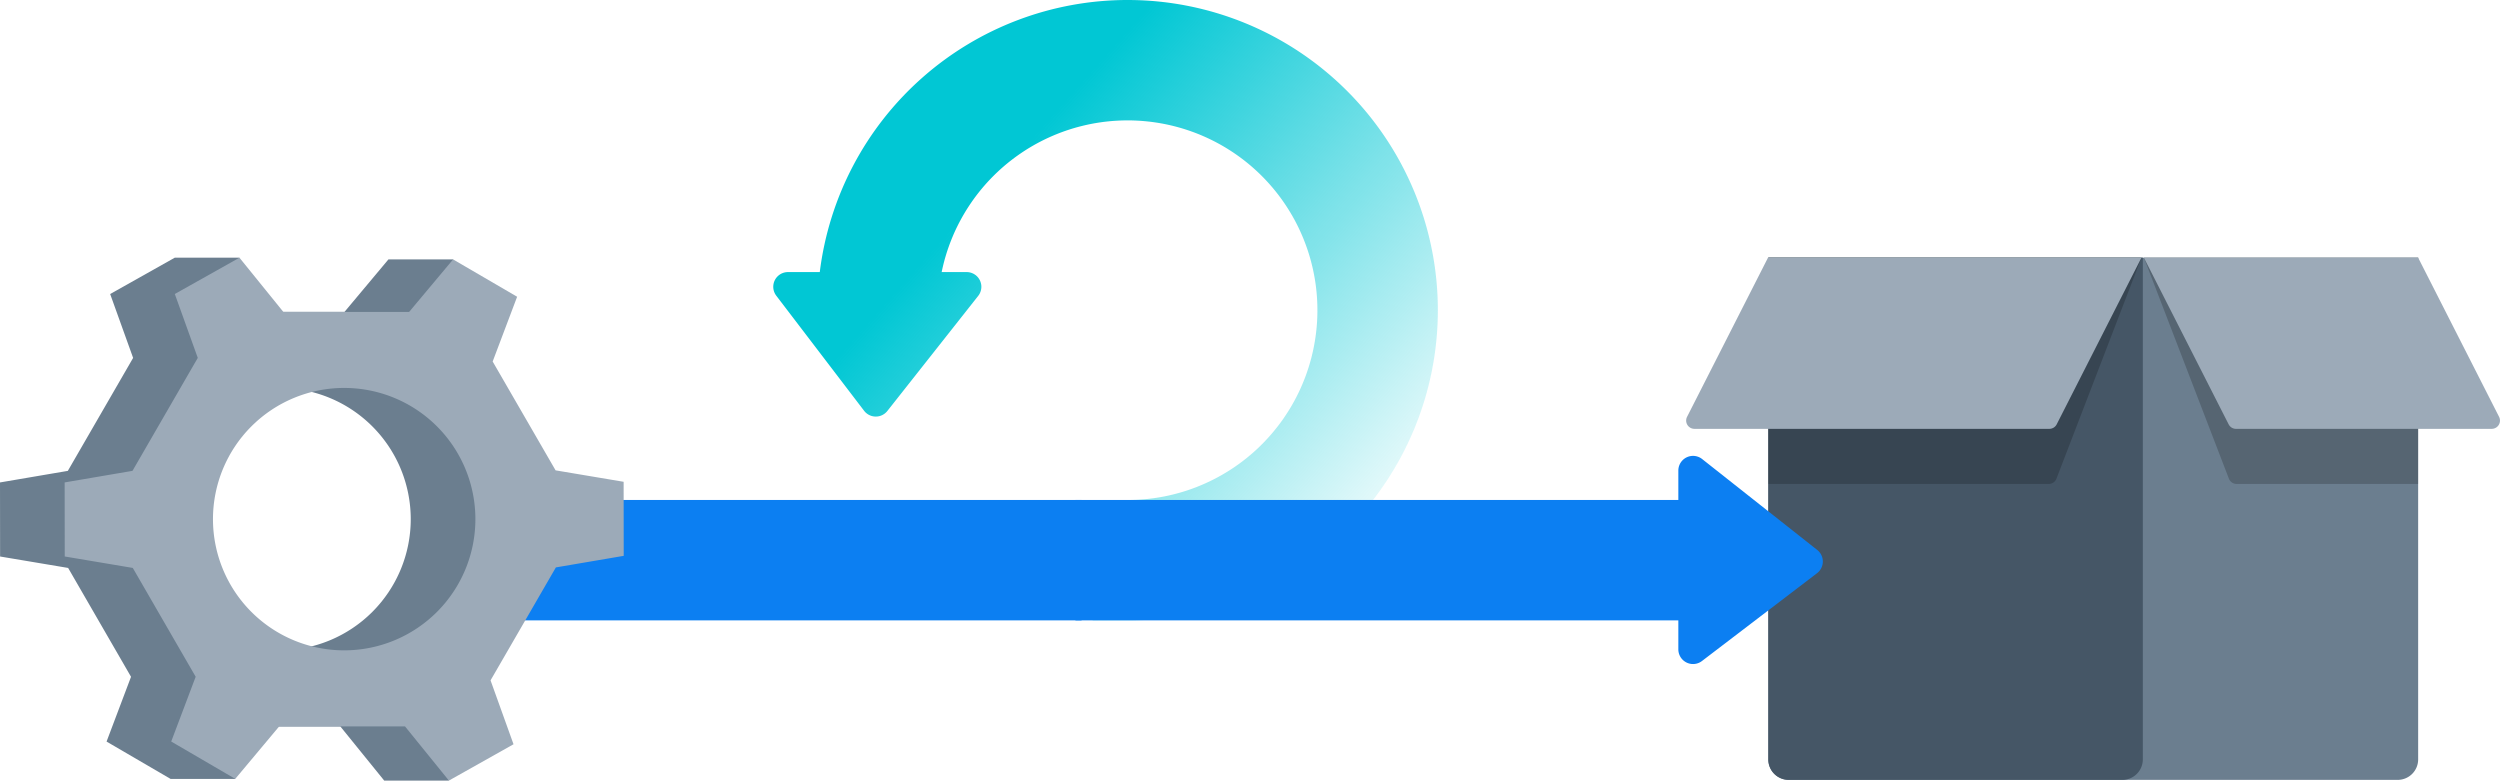 <svg xmlns="http://www.w3.org/2000/svg" xmlns:xlink="http://www.w3.org/1999/xlink" width="431.209" height="134.64" viewBox="0 0 431.209 134.64"><defs><clipPath id="clip-path"><rect id="Rectangle_2317" data-name="Rectangle 2317" width="112.089" height="90.072" opacity="0.2"></rect></clipPath><linearGradient id="linear-gradient" x1="0.364" y1="0.251" x2="1.034" y2="0.807" gradientUnits="objectBoundingBox"><stop offset="0" stop-color="#01c7d4"></stop><stop offset="1" stop-color="#01c7d4" stop-opacity="0"></stop></linearGradient></defs><g id="cicdillustration001_Artboard_4" data-name="cicdillustration001_Artboard 4" transform="translate(-56.342 -101.153)"><g id="main" transform="translate(49.342 101.153)"><rect id="Rectangle_2316" data-name="Rectangle 2316" width="97.16" height="20.769" transform="translate(96.394 86.236)" fill="#0c7ff2"></rect><g id="Group_1103" data-name="Group 1103" transform="translate(297.833 44.444)"><g id="Group_1096" data-name="Group 1096" transform="translate(14.17)"><path id="Path_35096" data-name="Path 35096" d="M1000.277,423.573H895.252a3.531,3.531,0,0,1-3.532-3.532V333.5h112.089v86.54A3.533,3.533,0,0,1,1000.277,423.573Z" transform="translate(-891.72 -333.5)" fill="#6b7e8f"></path></g><g id="Group_1097" data-name="Group 1097" transform="translate(14.17)"><path id="Path_35097" data-name="Path 35097" d="M952.786,423.573H895.252a3.531,3.531,0,0,1-3.532-3.532V333.5h64.6v86.54A3.535,3.535,0,0,1,952.786,423.573Z" transform="translate(-891.72 -333.5)" fill="#455666"></path></g><g id="Group_1100" data-name="Group 1100" transform="translate(14.17)" opacity="0.2"><g id="Group_1098" data-name="Group 1098" clip-path="url(#clip-path)"><path id="Path_35098" data-name="Path 35098" d="M1159.125,333.5H1111.82l14.661,38.116a1.426,1.426,0,0,0,1.331.912h44.25a1.425,1.425,0,0,0,1.33-1.937Z" transform="translate(-1047.037 -333.5)"></path></g><g id="Group_1099" data-name="Group 1099" clip-path="url(#clip-path)"><path id="Path_35099" data-name="Path 35099" d="M857.105,333.5h64.415L906.86,371.616a1.426,1.426,0,0,1-1.33.912h-61.36a1.425,1.425,0,0,1-1.331-1.937Z" transform="translate(-857.158 -333.5)"></path></g></g><g id="Group_1101" data-name="Group 1101" transform="translate(78.953)"><path id="Path_35100" data-name="Path 35100" d="M1159.125,333.5H1111.82l14.617,28.745a1.429,1.429,0,0,0,1.271.78h44.106a1.427,1.427,0,0,0,1.271-2.072Z" transform="translate(-1111.82 -333.5)" fill="#9caab8"></path></g><g id="Group_1102" data-name="Group 1102"><path id="Path_35101" data-name="Path 35101" d="M857.695,333.5H922.11l-14.617,28.745a1.429,1.429,0,0,1-1.272.78H845.006a1.427,1.427,0,0,1-1.271-2.072Z" transform="translate(-843.578 -333.5)" fill="#9caab8"></path></g></g><g id="Group_1104" data-name="Group 1104" transform="translate(140.373)"><path id="Path_35102" data-name="Path 35102" d="M559.039,265.48a53.506,53.506,0,0,0-53.1,46.93h-5.487a2.535,2.535,0,0,0-2.016,4.073l15.153,19.855a2.535,2.535,0,0,0,4,.034l15.675-19.855a2.535,2.535,0,0,0-1.989-4.107h-4.313a32.739,32.739,0,1,1,32.074,39.314H553v20.769h6.039a53.506,53.506,0,0,0,0-107.013Z" transform="translate(-497.914 -265.48)" fill="url(#linear-gradient)"></path></g><g id="Group_1105" data-name="Group 1105" transform="translate(7 44.444)"><path id="Path_35103" data-name="Path 35103" d="M214.23,397.432l11.7-1.994-.015-12.774-11.737-1.973-10.852-18.772,4.219-11.172.109-6.443H196.5l-7.579,9.054h-21.7l3.578-9.347H159.644L148.5,350.275l3.962,11.021L141.2,380.781l-11.7,1.995.015,12.774,11.737,1.973L152.1,416.3l-4.219,11.172,11.045,6.443h11.151l-3.575-9.054h21.7l7.573,9.347h11.151l-.006-6.265-3.962-11.021Zm-59.146-8.326a22.631,22.631,0,1,1,22.631,22.631A22.632,22.632,0,0,1,155.084,389.107Z" transform="translate(-129.5 -344.007)" fill="#6b7e8f"></path><path id="Path_35104" data-name="Path 35104" d="M251.13,397.425l11.7-1.995-.015-12.774-11.737-1.973-10.852-18.772,4.219-11.172L233.4,344.3l-7.579,9.054h-21.7l-7.57-9.35L185.4,350.265l3.962,11.021L178.1,380.771l-11.7,1.995.015,12.774,11.737,1.973L189,416.285l-4.219,11.172,11.045,6.443,7.579-9.054h21.7l7.573,9.347,11.145-6.265-3.962-11.021ZM191.984,389.1a22.631,22.631,0,1,1,22.631,22.631A22.632,22.632,0,0,1,191.984,389.1Z" transform="translate(-155.249 -344)" fill="#9caab8"></path></g><g id="Group_1107" data-name="Group 1107" transform="translate(192.495 78.632)"><g id="Group_1106" data-name="Group 1106"><rect id="Rectangle_2319" data-name="Rectangle 2319" width="110.675" height="20.769" transform="translate(0 7.604)" fill="#0c7ff2"></rect><path id="Path_35105" data-name="Path 35105" d="M911.713,507.237l19.855-15.153a2.535,2.535,0,0,0,.034-4L911.747,472.4a2.535,2.535,0,0,0-4.107,1.989v30.824A2.535,2.535,0,0,0,911.713,507.237Z" transform="translate(-803.649 -471.853)" fill="#0c7ff2"></path></g></g></g></g></svg>